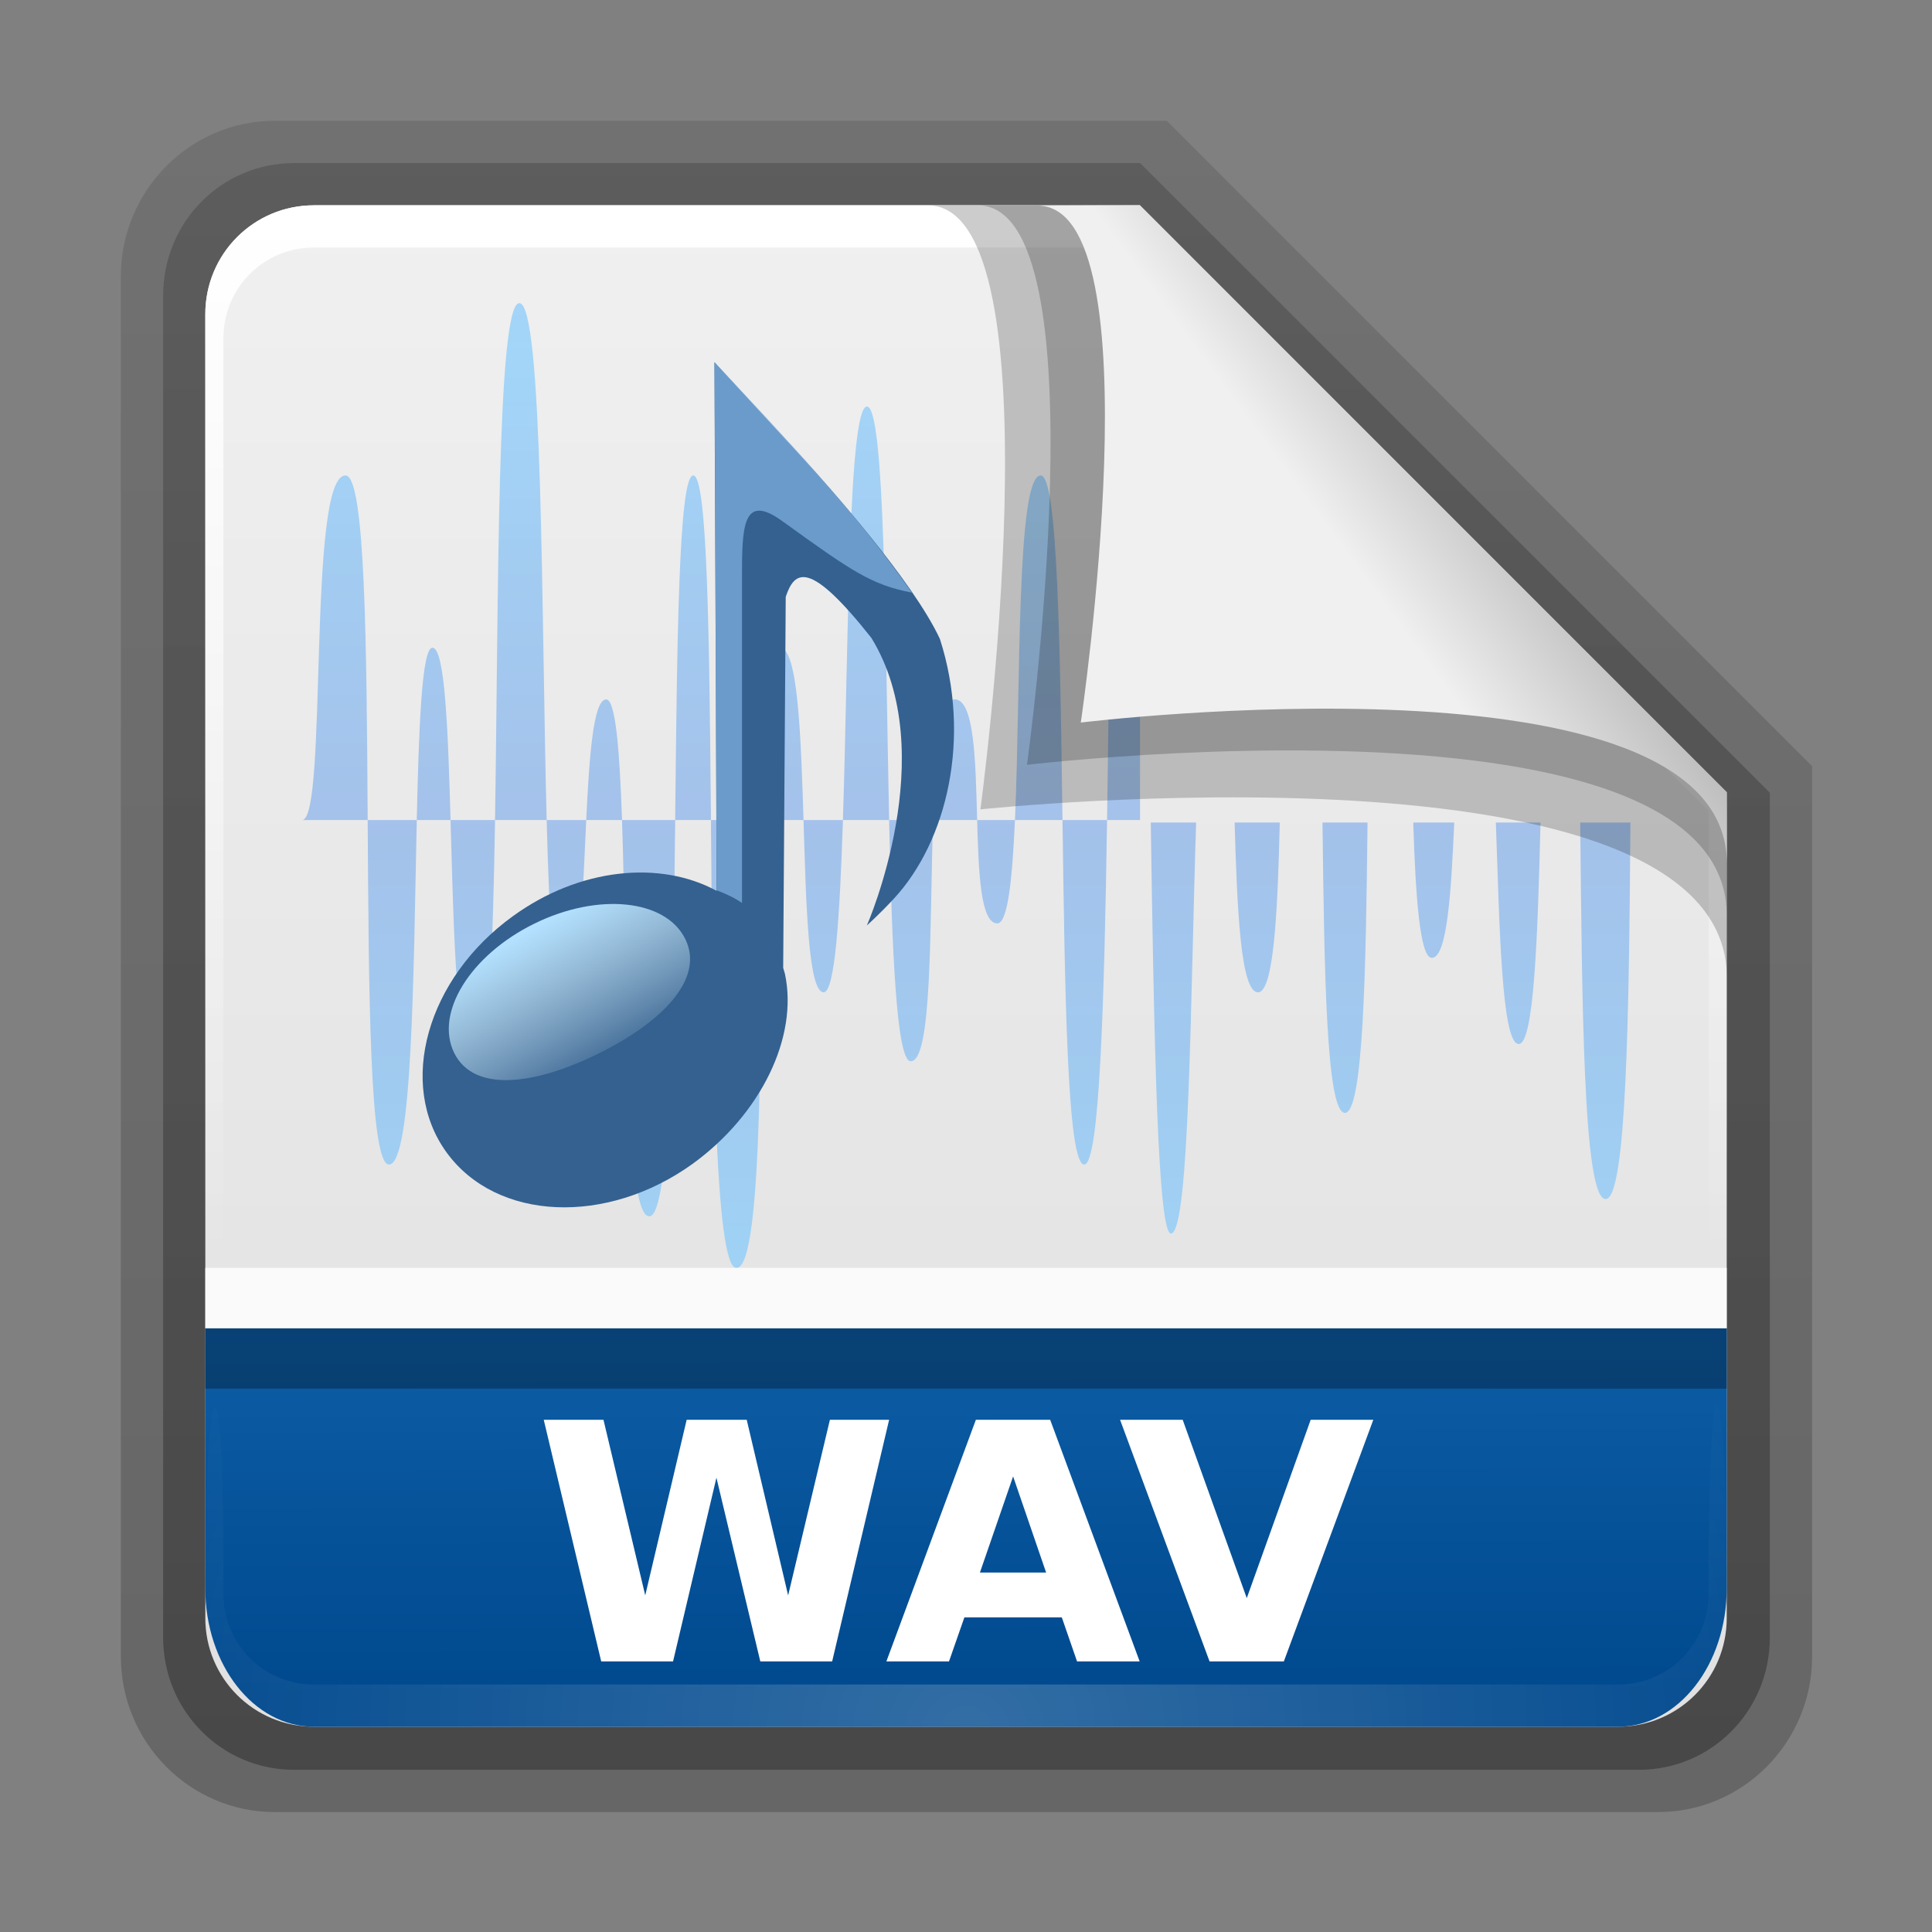 <?xml version="1.0" encoding="UTF-8" standalone="no"?>
<svg
   xmlns:dc="http://purl.org/dc/elements/1.1/"
   xmlns:cc="http://creativecommons.org/ns#"
   xmlns:rdf="http://www.w3.org/1999/02/22-rdf-syntax-ns#"
   xmlns:svg="http://www.w3.org/2000/svg"
   xmlns="http://www.w3.org/2000/svg"
   xmlns:xlink="http://www.w3.org/1999/xlink"
   version="1.1"
   id="svg18157"
   height="32"
   width="32">
  <rect width="100%" height="100%" fill="#808080" stroke="none"/>
  <defs
     id="defs18159">
    <linearGradient
       y2="35.582"
       x2="42.471"
       y1="11.953"
       x1="42.471"
       gradientTransform="matrix(0.892,0,0,1.058,3.121,5.354)"
       gradientUnits="userSpaceOnUse"
       id="linearGradient12489"
       xlink:href="#linearGradient3454-2-5-0-3" />
    <linearGradient
       id="linearGradient3454-2-5-0-3">
      <stop
         id="stop3456-4-9-38-1"
         style="stop-color:#ffffff;stop-opacity:1"
         offset="0" />
      <stop
         id="stop3458-39-80-3-5"
         style="stop-color:#ffffff;stop-opacity:0.235"
         offset="0.01" />
      <stop
         id="stop3460-7-0-2-4"
         style="stop-color:#ffffff;stop-opacity:0.157"
         offset="0.99" />
      <stop
         id="stop3462-0-9-8-7"
         style="stop-color:#ffffff;stop-opacity:0.392"
         offset="1" />
    </linearGradient>
    <linearGradient
       y2="36.658"
       x2="22.809"
       y1="49.629"
       x1="22.935"
       gradientTransform="matrix(1.145,0,0,0.998,-3.466,1.099)"
       gradientUnits="userSpaceOnUse"
       id="linearGradient12487"
       xlink:href="#linearGradient6129-963-697-142-998-580-273-44-2-2" />
    <linearGradient
       id="linearGradient6129-963-697-142-998-580-273-44-2-2">
      <stop
         offset="0"
         style="stop-color:#0a0a0a;stop-opacity:0.498"
         id="stop2661-01-6-2" />
      <stop
         offset="1"
         style="stop-color:#0a0a0a;stop-opacity:0"
         id="stop2663-64-5-5" />
    </linearGradient>
    <linearGradient
       y2="43.761"
       x2="35.793"
       y1="17.118"
       x1="35.793"
       gradientTransform="matrix(1,0,0,1.036,2.0849371e-6,-1.589)"
       gradientUnits="userSpaceOnUse"
       id="linearGradient12481"
       xlink:href="#linearGradient4632-0-6-4-7" />
    <linearGradient
       id="linearGradient4632-0-6-4">
      <stop
         id="stop4634-4-4-7"
         offset="0"
         style="stop-color:#aacb7d;stop-opacity:1;" />
      <stop
         id="stop4636-3-1-5"
         offset="1"
         style="stop-color:#709937;stop-opacity:1;" />
    </linearGradient>
    <radialGradient
       r="117.143"
       fy="486.648"
       fx="605.714"
       cy="486.648"
       cx="605.714"
       gradientTransform="matrix(-0.031,0,0,0.025,23.39,31.942)"
       gradientUnits="userSpaceOnUse"
       id="radialGradient12475"
       xlink:href="#linearGradient5060-820-91-9-0" />
    <linearGradient
       id="linearGradient5060-820-91-9-0">
      <stop
         offset="0"
         style="stop-color:#000000;stop-opacity:1"
         id="stop2681-778-5-1" />
      <stop
         offset="1"
         style="stop-color:#000000;stop-opacity:0"
         id="stop2683-2-86-2" />
    </linearGradient>
    <radialGradient
       r="117.143"
       fy="486.648"
       fx="605.714"
       cy="486.648"
       cx="605.714"
       gradientTransform="matrix(0.031,0,0,0.025,24.61,31.942)"
       gradientUnits="userSpaceOnUse"
       id="radialGradient12471"
       xlink:href="#linearGradient5060-179-37-4-0" />
    <linearGradient
       id="linearGradient5060-179-37-4-0">
      <stop
         offset="0"
         style="stop-color:#000000;stop-opacity:1"
         id="stop2675-91-9-2" />
      <stop
         offset="1"
         style="stop-color:#000000;stop-opacity:0"
         id="stop2677-09-0-9" />
    </linearGradient>
    <linearGradient
       y2="609.505"
       x2="302.857"
       y1="366.648"
       x1="302.857"
       gradientTransform="matrix(0.079,0,0,0.025,-4.693,31.942)"
       gradientUnits="userSpaceOnUse"
       id="linearGradient12467"
       xlink:href="#linearGradient5048-585-73-1-5" />
    <linearGradient
       id="linearGradient5048-585-73-1-5">
      <stop
         offset="0"
         style="stop-color:#000000;stop-opacity:0"
         id="stop2667-99-4-6" />
      <stop
         offset="0.5"
         style="stop-color:#000000;stop-opacity:1"
         id="stop2669-5-9-4" />
      <stop
         offset="1"
         style="stop-color:#000000;stop-opacity:0"
         id="stop2671-56-4-2" />
    </linearGradient>
    <linearGradient
       y2="34.143"
       x2="21.37"
       y1="4.248"
       x1="21.37"
       gradientTransform="matrix(0.892,0,0,1.058,3.121,5.354)"
       gradientUnits="userSpaceOnUse"
       id="linearGradient12463"
       xlink:href="#linearGradient4507-0-4-7" />
    <linearGradient
       id="linearGradient4507-0-4-7">
      <stop
         offset="0"
         style="stop-color:#ffffff;stop-opacity:1"
         id="stop4509-35-6-1" />
      <stop
         offset="0.074"
         style="stop-color:#ffffff;stop-opacity:0.235"
         id="stop4511-46-3-8" />
      <stop
         offset="0.99"
         style="stop-color:#ffffff;stop-opacity:0.157"
         id="stop4513-15-5-9" />
      <stop
         offset="1"
         style="stop-color:#ffffff;stop-opacity:0.392"
         id="stop4515-1-1-8" />
    </linearGradient>
    <linearGradient
       id="linearGradient4646-7-4-3">
      <stop
         id="stop4648-8-0-3"
         style="stop-color:#f9f9f9;stop-opacity:1"
         offset="0" />
      <stop
         id="stop4650-1-7-3"
         style="stop-color:#d8d8d8;stop-opacity:1"
         offset="1" />
    </linearGradient>
    <linearGradient
       id="linearGradient3104-8-8-97-4-6-11-5-5">
      <stop
         id="stop3106-5-4-3-5-0-2-1-0"
         style="stop-color:#000000;stop-opacity:0.322"
         offset="0" />
      <stop
         id="stop3108-4-3-7-8-2-0-7-9"
         style="stop-color:#000000;stop-opacity:0.278"
         offset="1" />
    </linearGradient>
    <linearGradient
       xlink:href="#linearGradient3104-8-8-97-4-6-11-5-5"
       id="linearGradient18155"
       gradientUnits="userSpaceOnUse"
       gradientTransform="matrix(0.807,0,0,0.834,106.877,-0.07)"
       x1="-51.786"
       y1="53.514"
       x2="-51.786"
       y2="3.634" />
    <linearGradient
       xlink:href="#linearGradient7012-661-145-733-759-865-745"
       id="linearGradient3840"
       x1="22.559"
       y1="16.466"
       x2="22.559"
       y2="44.377"
       gradientUnits="userSpaceOnUse" />
    <radialGradient
       xlink:href="#linearGradient3484"
       id="radialGradient3070"
       gradientUnits="userSpaceOnUse"
       gradientTransform="matrix(-1.274898e-8,1.714,-2.159,-1.4599595e-8,12.809,2.857)"
       cx="3"
       cy="5.017"
       fx="3"
       fy="5.017"
       r="21" />
    <linearGradient
       xlink:href="#linearGradient6404"
       id="linearGradient3068"
       gradientUnits="userSpaceOnUse"
       gradientTransform="translate(-50.941)"
       x1="62.989"
       y1="13.183"
       x2="62.989"
       y2="16.19" />
    <linearGradient
       xlink:href="#linearGradient3390"
       id="linearGradient3061"
       gradientUnits="userSpaceOnUse"
       gradientTransform="translate(-53.765,-0.114)"
       x1="82.453"
       y1="45.114"
       x2="65.34"
       y2="15.944" />
    <linearGradient
       xlink:href="#linearGradient6129-963-697-142-998-580-273"
       id="linearGradient3056"
       gradientUnits="userSpaceOnUse"
       gradientTransform="matrix(1.145,0,0,0.998,-3.466,1.099)"
       x1="22.935"
       y1="49.629"
       x2="22.809"
       y2="36.658" />
    <radialGradient
       xlink:href="#linearGradient6087-437-184-795-110-662-495"
       id="radialGradient3053"
       gradientUnits="userSpaceOnUse"
       gradientTransform="matrix(0,1.208,-1.627,0,26.372,8.266)"
       cx="7.265"
       cy="8.302"
       fx="7.265"
       fy="8.302"
       r="20.98" />
    <linearGradient
       xlink:href="#linearGradient8265-821-176-38-919-66-249"
       id="linearGradient3050"
       gradientUnits="userSpaceOnUse"
       x1="11.566"
       y1="22.292"
       x2="15.215"
       y2="33.955" />
    <linearGradient
       x1="11.566"
       y1="22.292"
       x2="15.215"
       y2="33.955"
       id="linearGradient3466"
       xlink:href="#linearGradient8265-821-176-38-919-66-249"
       gradientUnits="userSpaceOnUse" />
    <linearGradient
       id="linearGradient8265-821-176-38-919-66-249">
      <stop
         id="stop2687"
         style="stop-color:#ffffff;stop-opacity:0.2"
         offset="0" />
      <stop
         id="stop2689"
         style="stop-color:#ffffff;stop-opacity:0"
         offset="1" />
    </linearGradient>
    <radialGradient
       cx="7.265"
       cy="8.302"
       r="20.98"
       fx="7.265"
       fy="8.302"
       id="radialGradient2442-940-759"
       xlink:href="#linearGradient6087-437-184-795-110-662-495"
       gradientUnits="userSpaceOnUse"
       gradientTransform="matrix(0,1.208,-1.627,0,26.372,8.266)" />
    <linearGradient
       id="linearGradient6087-437-184-795-110-662-495">
      <stop
         id="stop2693"
         style="stop-color:#ffffff;stop-opacity:0.4"
         offset="0" />
      <stop
         id="stop2695"
         style="stop-color:#ffffff;stop-opacity:0"
         offset="1" />
    </linearGradient>
    <linearGradient
       x1="22.935"
       y1="49.629"
       x2="22.809"
       y2="36.658"
       id="linearGradient6462-657-405"
       xlink:href="#linearGradient6129-963-697-142-998-580-273"
       gradientUnits="userSpaceOnUse"
       gradientTransform="matrix(1.145,0,0,0.998,-3.466,1.099)" />
    <linearGradient
       id="linearGradient6129-963-697-142-998-580-273">
      <stop
         id="stop2661"
         style="stop-color:#0a0a0a;stop-opacity:0.498"
         offset="0" />
      <stop
         id="stop2663"
         style="stop-color:#0a0a0a;stop-opacity:0"
         offset="1" />
    </linearGradient>
    <radialGradient
       cx="63.969"
       cy="14.113"
       r="23.097"
       fx="63.969"
       fy="14.113"
       id="radialGradient3404"
       xlink:href="#linearGradient7012-661-145-733-759-865-745"
       gradientUnits="userSpaceOnUse"
       gradientTransform="matrix(1.565,-9.5143002e-8,6.1772287e-8,1.016,-86.213,8.146)" />
    <linearGradient
       id="linearGradient7012-661-145-733-759-865-745">
      <stop
         id="stop2699"
         style="stop-color:#aacb7d;stop-opacity:1"
         offset="0" />
      <stop
         id="stop2701"
         style="stop-color:#709937;stop-opacity:1"
         offset="1" />
    </linearGradient>
    <linearGradient
       x1="82.453"
       y1="45.114"
       x2="65.34"
       y2="15.944"
       id="linearGradient3412"
       xlink:href="#linearGradient3390"
       gradientUnits="userSpaceOnUse"
       gradientTransform="translate(-53.765,-0.114)" />
    <linearGradient
       id="linearGradient3390">
      <stop
         id="stop3392"
         style="stop-color:#51751e;stop-opacity:1"
         offset="0" />
      <stop
         id="stop3394"
         style="stop-color:#51751e;stop-opacity:1"
         offset="1" />
    </linearGradient>
    <linearGradient
       x1="302.857"
       y1="366.648"
       x2="302.857"
       y2="609.505"
       id="linearGradient7596-975"
       xlink:href="#linearGradient5048-585"
       gradientUnits="userSpaceOnUse"
       gradientTransform="matrix(0.083,0,0,0.037,-5.941,25.412)" />
    <linearGradient
       id="linearGradient5048-585">
      <stop
         id="stop2667"
         style="stop-color:#000000;stop-opacity:0"
         offset="0" />
      <stop
         id="stop2669"
         style="stop-color:#000000;stop-opacity:1"
         offset="0.5" />
      <stop
         id="stop2671"
         style="stop-color:#000000;stop-opacity:0"
         offset="1" />
    </linearGradient>
    <radialGradient
       cx="605.714"
       cy="486.648"
       r="117.143"
       fx="605.714"
       fy="486.648"
       id="radialGradient7598-526"
       xlink:href="#linearGradient5060-179"
       gradientUnits="userSpaceOnUse"
       gradientTransform="matrix(0.032,0,0,0.037,24.637,25.412)" />
    <linearGradient
       id="linearGradient5060-179">
      <stop
         id="stop2675"
         style="stop-color:#000000;stop-opacity:1"
         offset="0" />
      <stop
         id="stop2677"
         style="stop-color:#000000;stop-opacity:0"
         offset="1" />
    </linearGradient>
    <radialGradient
       cx="605.714"
       cy="486.648"
       r="117.143"
       fx="605.714"
       fy="486.648"
       id="radialGradient7600-312"
       xlink:href="#linearGradient5060-820"
       gradientUnits="userSpaceOnUse"
       gradientTransform="matrix(-0.032,0,0,0.037,23.363,25.412)" />
    <linearGradient
       id="linearGradient5060-820">
      <stop
         id="stop2681"
         style="stop-color:#000000;stop-opacity:1"
         offset="0" />
      <stop
         id="stop2683"
         style="stop-color:#000000;stop-opacity:0"
         offset="1" />
    </linearGradient>
    <linearGradient
       x1="62.989"
       y1="13.183"
       x2="62.989"
       y2="16.19"
       id="linearGradient3482"
       xlink:href="#linearGradient6404"
       gradientUnits="userSpaceOnUse"
       gradientTransform="translate(-50.941)" />
    <linearGradient
       id="linearGradient6404">
      <stop
         id="stop6406"
         style="stop-color:#f9f9f9;stop-opacity:1"
         offset="0" />
      <stop
         id="stop6408"
         style="stop-color:#c9c9c9;stop-opacity:1"
         offset="1" />
    </linearGradient>
    <radialGradient
       cx="3"
       cy="5.017"
       r="21"
       fx="3"
       fy="5.017"
       id="radialGradient3470"
       xlink:href="#linearGradient3484"
       gradientUnits="userSpaceOnUse"
       gradientTransform="matrix(-1.274898e-8,1.714,-2.159,-1.4599595e-8,12.809,2.857)" />
    <linearGradient
       id="linearGradient3484">
      <stop
         id="stop3486"
         style="stop-color:#bdbdbd;stop-opacity:1"
         offset="0" />
      <stop
         id="stop3488"
         style="stop-color:#d0d0d0;stop-opacity:1"
         offset="1" />
    </linearGradient>
    <linearGradient
       x1="86.133"
       y1="105.105"
       x2="84.639"
       y2="20.895"
       id="linearGradient2606"
       xlink:href="#linearGradient5128"
       gradientUnits="userSpaceOnUse"
       gradientTransform="matrix(0.201,0,0,0.201,18.11,20.312)" />
    <linearGradient
       id="linearGradient5128">
      <stop
         id="stop5130"
         style="stop-color:#ffffff;stop-opacity:1"
         offset="0" />
      <stop
         id="stop5132"
         style="stop-color:#959595;stop-opacity:1"
         offset="1" />
    </linearGradient>
    <linearGradient
       x1="32.036"
       y1="19"
       x2="32.036"
       y2="47.012"
       id="linearGradient3413"
       xlink:href="#linearGradient3309"
       gradientUnits="userSpaceOnUse" />
    <linearGradient
       x1="63.999"
       y1="3.1"
       x2="63.999"
       y2="122.899"
       id="linearGradient3309"
       gradientUnits="userSpaceOnUse">
      <stop
         id="stop3311"
         style="stop-color:#f6f6f6;stop-opacity:1"
         offset="0" />
      <stop
         id="stop3313"
         style="stop-color:#d2d2d2;stop-opacity:1"
         offset="1" />
    </linearGradient>
    <linearGradient
       x1="25.923"
       y1="19"
       x2="25.923"
       y2="47.045"
       id="linearGradient3415"
       xlink:href="#linearGradient3397"
       gradientUnits="userSpaceOnUse" />
    <linearGradient
       id="linearGradient3397">
      <stop
         id="stop3399"
         style="stop-color:#a0a0a0;stop-opacity:1"
         offset="0" />
      <stop
         id="stop3401"
         style="stop-color:#787878;stop-opacity:1"
         offset="1" />
    </linearGradient>
    <linearGradient
       y2="36.599"
       x2="22.935"
       y1="49.629"
       x1="22.935"
       gradientTransform="matrix(2.204,0,0,1.953,44.815,2.968)"
       gradientUnits="userSpaceOnUse"
       id="linearGradient5887"
       xlink:href="#linearGradient6129-963-697-142-998-580-273-44-2-2" />
    <linearGradient
       y2="119.06"
       x2="-91"
       y1="44"
       x1="-91"
       gradientTransform="matrix(0.726,0,0,0.745,116.813,18.325)"
       gradientUnits="userSpaceOnUse"
       id="linearGradient5883"
       xlink:href="#linearGradient4632-0-6-4-7" />
    <linearGradient
       id="linearGradient4632-0-6-4-7">
      <stop
         id="stop4634-4-4-7-5"
         offset="0"
         style="stop-color:#55a7f3;stop-opacity:1;" />
      <stop
         id="stop4636-3-1-5-3"
         offset="1"
         style="stop-color:#1374cf;stop-opacity:1;" />
    </linearGradient>
    <linearGradient
       id="linearGradient3225"
       y2="5.457"
       gradientUnits="userSpaceOnUse"
       x2="36.358"
       gradientTransform="matrix(1.154,0,0,1.175,-5.729,4.721)"
       y1="8.059"
       x1="32.892">
      <stop
         id="stop8591"
         style="stop-color:#f0f0f0;stop-opacity:1"
         offset="0" />
      <stop
         id="stop8593"
         style="stop-color:#b0b0b0;stop-opacity:1"
         offset="1" />
    </linearGradient>
    <radialGradient
       gradientTransform="matrix(0.496,0,0,0.429,0.192,4.355)"
       gradientUnits="userSpaceOnUse"
       xlink:href="#linearGradient3737"
       id="radialGradient3619-6"
       fy="90.172"
       fx="48"
       r="42"
       cy="90.172"
       cx="48" />
    <linearGradient
       id="linearGradient3737">
      <stop
         id="stop3739"
         style="stop-color:#ffffff;stop-opacity:1"
         offset="0" />
      <stop
         id="stop3741"
         style="stop-color:#ffffff;stop-opacity:0"
         offset="1" />
    </linearGradient>
    <linearGradient
       gradientTransform="matrix(0,-0.546,0.429,0,3.429,46.279)"
       gradientUnits="userSpaceOnUse"
       xlink:href="#linearGradient3742"
       id="linearGradient3748"
       y2="51.433"
       x2="23.766"
       y1="51.47"
       x1="7.371" />
    <linearGradient
       id="linearGradient3742">
      <stop
         offset="0"
         style="stop-color:#00498e;stop-opacity:1"
         id="stop3744" />
      <stop
         offset="1"
         style="stop-color:#0d5ea7;stop-opacity:1"
         id="stop3746" />
    </linearGradient>
    <linearGradient
       gradientTransform="matrix(0.429,0,0,0.429,227.505,-101.231)"
       gradientUnits="userSpaceOnUse"
       xlink:href="#ButtonColor-7"
       id="linearGradient3617"
       y2="5.988"
       x2="48"
       y1="90"
       x1="48" />
    <linearGradient
       gradientUnits="userSpaceOnUse"
       id="ButtonColor-7"
       y2="0.999"
       x2="10.32"
       y1="21"
       x1="10.32">
      <stop
         offset="0"
         style="stop-color:#e0e0e0;stop-opacity:1"
         id="stop3189" />
      <stop
         offset="1"
         style="stop-color:#f0f0f0;stop-opacity:1"
         id="stop3191" />
    </linearGradient>
    <linearGradient
       gradientTransform="matrix(0.429,0,0,0.43,227.505,-101.242)"
       y2="63.893"
       x2="36.357"
       y1="6"
       x1="36.357"
       gradientUnits="userSpaceOnUse"
       id="linearGradient2015"
       xlink:href="#linearGradient3737" />
    <linearGradient
       y2="90.239"
       x2="32.251"
       y1="6.132"
       x1="32.251"
       gradientTransform="matrix(0.89,0,0,-0.889,103.829,91.764)"
       gradientUnits="userSpaceOnUse"
       id="linearGradient1974"
       xlink:href="#ButtonShadow-0" />
    <linearGradient
       x1="45.448"
       y1="92.54"
       x2="45.448"
       y2="7.017"
       id="ButtonShadow-0"
       gradientUnits="userSpaceOnUse"
       gradientTransform="matrix(1.006,0,0,0.994,100,0)">
      <stop
         id="stop3750-8"
         style="stop-color:#000000;stop-opacity:1"
         offset="0" />
      <stop
         id="stop3752-5-4"
         style="stop-color:#000000;stop-opacity:0.588"
         offset="1" />
    </linearGradient>
    <linearGradient
       y2="90.239"
       x2="32.251"
       y1="6.132"
       x1="32.251"
       gradientTransform="matrix(0.887,0,0,-0.886,103.972,91.632)"
       gradientUnits="userSpaceOnUse"
       id="linearGradient1976"
       xlink:href="#ButtonShadow-0" />
    <linearGradient
       y2="90.239"
       x2="32.251"
       y1="6.132"
       x1="32.251"
       gradientTransform="matrix(0.909,0,0,-0.909,8.945,90.568)"
       gradientUnits="userSpaceOnUse"
       id="linearGradient1978"
       xlink:href="#ButtonShadow-0" />
    <linearGradient
       x1="32.251"
       y1="6.132"
       x2="32.251"
       y2="90.239"
       id="linearGradient3780"
       xlink:href="#ButtonShadow-0"
       gradientUnits="userSpaceOnUse"
       gradientTransform="matrix(0.884,0,0,-0.884,10.163,89.362)" />
    <linearGradient
       x1="32.251"
       y1="6.132"
       x2="32.251"
       y2="90.239"
       id="linearGradient3721-0"
       xlink:href="#ButtonShadow-0"
       gradientUnits="userSpaceOnUse"
       gradientTransform="matrix(0.837,0,0,-0.837,12.396,87.128)" />
    <linearGradient
       id="linearGradient3225-6"
       y2="5.457"
       gradientUnits="userSpaceOnUse"
       x2="36.358"
       gradientTransform="matrix(1.154,0,0,1.175,-7.148,6.292)"
       y1="8.059"
       x1="32.892">
      <stop
         id="stop8591-7"
         style="stop-color:#497db8;stop-opacity:1"
         offset="0" />
      <stop
         id="stop8593-5"
         style="stop-color:#276096;stop-opacity:1"
         offset="1" />
    </linearGradient>
    <radialGradient
       cx="41.753"
       cy="36.957"
       r="19"
       fx="41.753"
       fy="36.957"
       id="radialGradient4112-4"
       xlink:href="#linearGradient1466"
       gradientUnits="userSpaceOnUse"
       gradientTransform="matrix(4.561,-0.801,0.408,2.323,-148.564,-20.727)" />
    <linearGradient
       id="linearGradient1466">
      <stop
         offset="0"
         style="stop-color:#83b4e3;stop-opacity:1"
         id="stop1460" />
      <stop
         offset="0.5"
         style="stop-color:#83b4e3;stop-opacity:1"
         id="stop1462" />
      <stop
         offset="1"
         style="stop-color:#83b4e3;stop-opacity:1"
         id="stop1464" />
    </linearGradient>
    <linearGradient
       x1="31"
       y1="61"
       x2="36"
       y2="70"
       id="linearGradient4128-4-3"
       xlink:href="#linearGradient1458"
       gradientUnits="userSpaceOnUse"
       gradientTransform="matrix(1.727,0,0,1.727,-16.503,-52.03)" />
    <linearGradient
       id="linearGradient1458">
      <stop
         offset="0"
         style="stop-color:#b3e1ff;stop-opacity:1"
         id="stop1454" />
      <stop
         offset="1"
         style="stop-color:#f0ffff;stop-opacity:0"
         id="stop1456" />
    </linearGradient>
    <linearGradient
       gradientTransform="translate(-2.185,-3.507)"
       spreadMethod="reflect"
       gradientUnits="userSpaceOnUse"
       xlink:href="#linearGradient3792"
       id="linearGradient3803"
       y2="79.518"
       x2="21.198"
       y1="48.042"
       x1="21.198" />
    <linearGradient
       id="linearGradient3792">
      <stop
         offset="0"
         style="stop-color:#75a6ea;stop-opacity:1"
         id="stop3794" />
      <stop
         offset="1"
         style="stop-color:#70c5ff;stop-opacity:1"
         id="stop3796" />
    </linearGradient>
  </defs>
  <g
     id="layer1"
     transform="matrix(0.7,0,0,0.7,-0.8,-1.5)">
    <g
       style="display:inline"
       id="layer5"
       transform="matrix(0.512,0,0,0.512,-2.916,0.981)">
      <path
         style="display:inline;opacity:0.2;fill:url(#linearGradient1978);fill-opacity:1;fill-rule:nonzero;stroke:none;stroke-width:0.893"
         id="path3770"
         d="m 20.618,86.012 c -3.916,0 -7.105,-3.226 -7.105,-7.187 V 15.04 c 0,-3.961 3.189,-7.187 7.105,-7.187 H 61.848 L 91.672,37.676 v 41.148 c 0,3.961 -3.189,7.187 -7.105,7.187 z" />
      <path
         id="rect3723"
         d="m 21.511,84.058 h 62.164 c 3.348,0 6.044,-2.727 6.044,-6.115 V 38.905 L 60.62,9.806 h -39.109 c -3.348,0 -6.044,2.727 -6.044,6.115 v 62.022 c 0,3.388 2.696,6.115 6.044,6.115 z"
         style="display:inline;opacity:0.3;fill:url(#linearGradient3780);fill-opacity:1;fill-rule:nonzero;stroke:none;stroke-width:0.868" />
    </g>
    <g
       id="layer1-3"
       transform="translate(-224.077,105.66)"
       style="opacity:1">
      <path
         id="rect2419-1"
         d="m 232.648,-98.66 h 19.543 l 13.886,13.886 v 19.543 c 0,1.425 -1.147,2.571 -2.571,2.571 h -30.857 c -1.425,0 -2.571,-1.147 -2.571,-2.571 v -30.857 c 0,-1.425 1.147,-2.571 2.571,-2.571 z"
         style="fill:url(#linearGradient3617);fill-opacity:1;fill-rule:nonzero;stroke:none;stroke-width:0.429" />
      <path
         style="opacity:1;fill:url(#linearGradient2015);fill-opacity:1;fill-rule:nonzero;stroke:none;stroke-width:0.429"
         id="rect3728-7"
         d="m 232.648,-98.66 c -1.425,0 -2.571,1.152 -2.571,2.582 v 0.861 28.234 c 1.983,4.185 0.513,2.977 0.429,0.43 v -28.095 -0.861 c 0,-1.197 0.951,-2.152 2.143,-2.152 h 0.857 17.829 0.857 l 13.457,13.327 v 0.861 16.92 c -1.206,3.165 0.429,3.585 0.429,-0.43 v -16.92 -0.861 L 252.191,-98.66 Z" />
    </g>
    <g
       id="layer3-5"
       style="display:inline"
       transform="matrix(0.39,0,0,0.341,-53.212,34.012)">
      <path
         id="path3801"
         transform="translate(153.913,-81.51)"
         d="m 16.967,9.088 c -1.377,0 -1.258,20.465 -1.475,35.865 H 18.625 C 18.301,30.794 18.414,9.088 16.967,9.088 Z M 18.625,44.953 c 0.155,6.76 0.401,11.955 0.979,11.955 1.041,0 1.185,-6.346 1.422,-11.955 z m 2.4,0 h 2.172 c -0.143,-4.76 -0.385,-8.369 -0.959,-8.369 -0.787,0 -1.027,3.963 -1.213,8.369 z m 2.172,0 c 0.321,10.648 0.103,27.693 1.678,27.496 1.265,-0.158 1.421,-14.14 1.547,-27.496 z m 3.225,0 h 2.17 c -0.094,-12.466 -0.201,-23.979 -1.08,-23.91 -0.886,0.069 -0.975,11.733 -1.09,23.91 z m 2.17,0 c 0.112,14.887 0.203,31.162 1.557,31.082 1.674,-0.099 1.411,-18.376 1.602,-31.082 z m 3.158,0 h 2.459 c -0.16,-5.978 -0.352,-11.955 -1.424,-11.955 -0.715,0 -0.934,5.247 -1.035,11.955 z m 2.459,0 c 0.159,5.941 0.285,11.883 1.211,11.955 0.692,0.054 0.991,-5.24 1.18,-11.955 z m 2.391,0 h 2.803 C 39.16,31.991 39.155,16.262 38.057,16.262 c -1.146,0 -1.12,16.695 -1.457,28.691 z m 2.803,0 c 0.168,8.975 0.447,16.653 1.291,16.736 1.337,0.132 1.167,-9.382 1.373,-16.736 z m 2.664,0 h 2.676 c -0.099,-4.131 -0.161,-8.482 -1.412,-8.369 -0.866,0.078 -1.136,3.812 -1.264,8.369 z m 2.676,0 c 0.088,3.672 0.206,7.172 1.225,7.172 0.637,0 0.91,-3.088 1.068,-7.172 z m 2.293,0 h 2.885 c -0.143,-11.955 -0.285,-23.91 -1.318,-23.91 -1.498,0 -1.21,14.741 -1.566,23.91 z m 2.885,0 c 0.143,11.955 0.285,23.908 1.318,23.908 0.93,0 1.216,-11.238 1.387,-23.908 z m 2.705,0 h 2 V 14.75 C 54.443,11.371 54.205,9.201 53.875,9.088 52.872,8.744 52.852,28.142 52.625,44.953 Z m -37.133,0 h -2.699 c 0.195,7.884 0.347,16.736 1.537,16.736 0.778,0 1.031,-7.449 1.162,-16.736 z m -2.699,0 c -0.155,-6.277 -0.338,-11.955 -1.1,-11.955 -0.637,0 -0.823,5.381 -0.949,11.955 z m -2.049,0 H 7.766 c 0.063,11.955 0.117,23.908 1.291,23.908 1.44,0 1.487,-13.474 1.688,-23.908 z m -2.979,0 C 7.702,32.998 7.631,21.043 6.422,21.043 c -2.348,0 -1.054,23.91 -2.637,23.91 z M 55.277,45.125 c 0.192,14.82 0.416,28.618 1.234,28.52 C 57.644,73.508 57.685,57.059 58.029,45.125 Z m 5.086,0 c 0.154,5.918 0.353,11.783 1.42,11.783 0.945,0 1.193,-5.468 1.32,-11.783 z m 5.332,0 c 0.107,10.006 0.213,20.15 1.361,20.15 1.11,0 1.277,-9.8 1.371,-20.15 z m 5.506,0 c 0.145,5.265 0.412,9.391 1.129,9.391 0.933,0 1.173,-4.585 1.359,-9.391 z m 5.012,0 c 0.225,7.234 0.347,15.369 1.389,15.369 0.929,0 1.149,-7.491 1.322,-15.369 z m 5.117,0 c 0.119,12.234 0.162,26.129 1.545,26.129 1.272,0 1.421,-13.038 1.502,-26.129 z"
         style="opacity:0.6;fill:url(#linearGradient3803);fill-opacity:1;stroke:none" />
    </g>
    <path
       id="path4474-3-5"
       style="opacity:0.2;fill:#000000;fill-opacity:1;fill-rule:evenodd;stroke-width:0.956"
       d="m 23.095,7.001 c 3.18,0 1.246,14.293 1.246,14.293 0,0 17.663,-1.871 17.663,3.985 C 42.003,23.852 42,20.886 42,20.886 L 28.114,7 Z" />
    <path
       style="color:#000000;display:inline;overflow:visible;visibility:visible;opacity:1;fill:url(#linearGradient3748);fill-opacity:1;fill-rule:nonzero;stroke:none;stroke-width:0.726;marker:none;enable-background:accumulate"
       id="rect3736"
       d="M 6,39.721 C 6,41.538 7.147,43 8.571,43 H 39.429 C 40.853,43 42,41.538 42,39.721 v -6.15 H 6 Z" />
    <path
       style="opacity:0.2;fill:url(#radialGradient3619-6);fill-opacity:1;fill-rule:nonzero;stroke:none;stroke-width:0.429"
       id="path3615-2"
       d="M 8.571,43 C 7.147,43 6,41.848 6,40.418 V 39.418 C 6.018,34.186 6.429,34.074 6.429,38.988 v 0.861 c 0,1.197 0.951,2.152 2.143,2.152 h 0.857 29.143 0.857 c 1.192,0 2.143,-0.955 2.143,-2.152 V 38.988 C 41.613,33.154 42,35.151 42,39.418 v 1 C 42,41.848 40.853,43 39.429,43 Z" />
    <g
       aria-label="DOC"
       transform="matrix(1.004,0,0,0.996,-16.034,-23.153)"
       style="font-style:normal;font-weight:normal;font-size:39.832px;line-height:1.25;font-family:sans-serif;letter-spacing:0px;word-spacing:0px;fill:#000000;fill-opacity:1;stroke:none;stroke-width:0.996"
       id="text1540" />
    <path
       id="path4474-3"
       style="opacity:0.2;fill:#000000;fill-opacity:1;fill-rule:evenodd;stroke-width:0.904"
       d="m 24.277,7 c 3.006,0 1.166,13.24 1.166,13.24 0,0 5.861,-0.698 10.609,-0.097 3.232,0.409 5.949,1.42 5.949,3.662 C 42.001,22.457 42,20.886 42,20.886 L 28.114,7 Z" />
    <path
       id="path4474"
       style="fill:url(#linearGradient3225);fill-rule:evenodd;stroke-width:0.851"
       d="m 25.696,7.009 c 2.832,0 1.02,12.231 1.02,12.231 0,0 15.288,-1.878 15.288,3.338 C 42.004,21.306 42,20.886 42,20.886 L 28.114,7 Z" />
    <g
       transform="matrix(0.256,0,0,0.256,3.748,10.586)"
       id="g4093"
       style="display:inline">
      <g
         id="g1472"
         transform="matrix(0.862,0,0,0.862,7.856,6.384)">
        <g
           id="layer8"
           style="display:inline"
           transform="matrix(1.953,0,0,1.953,-10.754,-45.941)">
          <path
             id="path11"
             d="m 38.995,25.429 -4.976,-5.405 c 0,0 0.113,24.846 0.118,29.024 -3.1,-1.686 -7.518,-1.264 -11.175,1.387 -4.731,3.412 -6.376,9.231 -3.644,12.984 2.746,3.766 8.783,4.024 13.514,0.612 3.725,-2.705 5.805,-6.947 5.057,-10.428 -0.027,-0.109 -0.068,-0.218 -0.095,-0.326 l 0.14,-20.37 c 0.497,-1.475 1.305,-2.033 4.698,2.25 3.91,6.358 -0.243,15.792 -0.243,15.792 0,0 0.672,-0.595 1.479,-1.466 2.948,-3.183 4.265,-8.866 2.531,-14.262 -1.493,-3.215 -6.223,-8.507 -7.405,-9.791 z"
             style="opacity:1;fill:#346190;fill-opacity:1;fill-rule:nonzero;stroke:none" />
        </g>
        <path
           style="display:inline;opacity:0.7;fill:url(#radialGradient4112-4);fill-opacity:1;stroke:none;stroke-width:1.356"
           id="path3814"
           d="M 76.86,17.877 C 70.629,8.93 63.11,1.098 55.699,-6.827 l 0.231,56.624 c 0.98,0.369 1.902,0.8 2.712,1.356 V 16.322 c 0,-5.425 0.031,-9.208 4.302,-6.126 7.486,5.401 9.552,6.837 13.915,7.682 z" />
        <path
           style="color:#000000;display:inline;overflow:visible;visibility:visible;fill:url(#linearGradient4128-4-3);fill-opacity:1;fill-rule:nonzero;stroke:none;stroke-width:2.59;marker:none;enable-background:accumulate"
           id="path3891-5"
           d="m 52.559,55.018 c 2.108,4.277 -2.494,8.929 -9.336,12.301 -6.842,3.373 -13.335,4.189 -15.443,-0.088 -2.108,-4.277 1.73,-10.477 8.573,-13.85 6.842,-3.373 14.098,-2.64 16.206,1.637 z" />
      </g>
    </g>
  </g>
  <path
     style="opacity:0.3;fill:#000000;fill-opacity:1;stroke:none;stroke-width:0.2;stroke-linejoin:round;stroke-miterlimit:4;stroke-dasharray:none;stroke-dashoffset:0;stroke-opacity:1;paint-order:stroke fill markers"
     d="M 3.4,22 H 28.6 v 1 H 3.4 Z"
     id="rect1270" />
  <path
     style="opacity:0.8;fill:#ffffff;fill-opacity:1;stroke:none;stroke-width:0.2;stroke-linejoin:round;stroke-miterlimit:4;stroke-dasharray:none;stroke-dashoffset:0;stroke-opacity:1;paint-order:stroke fill markers"
     d="M 3.4,21 H 28.6 v 1 H 3.4 Z"
     id="rect1270-3" />
  <g
     transform="matrix(0.366,0,0,0.366,-2.229,-5.605)"
     id="text4534"
     style="font-style:normal;font-weight:normal;font-size:40px;line-height:125%;font-family:sans-serif;letter-spacing:0px;word-spacing:0px;display:inline;fill:#000000;fill-opacity:1;stroke:none;stroke-width:1px;stroke-linecap:butt;stroke-linejoin:miter;stroke-opacity:1">
    <path
       id="path4539"
       style="font-style:normal;font-variant:normal;font-weight:bold;font-stretch:normal;font-size:15px;font-family:sans-serif;-inkscape-font-specification:'sans-serif Bold';fill:#ffffff;fill-opacity:1"
       d="m 30.697,79.565 h 2.703 l 1.89,7.947 1.875,-7.947 h 2.717 l 1.875,7.947 1.89,-7.947 H 46.327 L 43.749,90.5 H 40.497 L 38.512,82.187 36.549,90.5 h -3.252 z" />
    <path
       id="path4541"
       style="font-style:normal;font-variant:normal;font-weight:bold;font-stretch:normal;font-size:15px;font-family:sans-serif;-inkscape-font-specification:'sans-serif Bold';fill:#ffffff;fill-opacity:1"
       d="m 54.142,88.508 h -4.409 L 49.037,90.5 h -2.834 l 4.05,-10.935 h 3.362 L 57.665,90.5 h -2.834 z m -3.706,-2.029 h 2.996 l -1.494,-4.351 z" />
    <path
       id="path4543"
       style="font-style:normal;font-variant:normal;font-weight:bold;font-stretch:normal;font-size:15px;font-family:sans-serif;-inkscape-font-specification:'sans-serif Bold';fill:#ffffff;fill-opacity:1"
       d="m 56.778,79.565 h 2.834 l 2.9,8.071 2.893,-8.071 h 2.834 L 64.19,90.5 h -3.362 z" />
  </g>
</svg>
